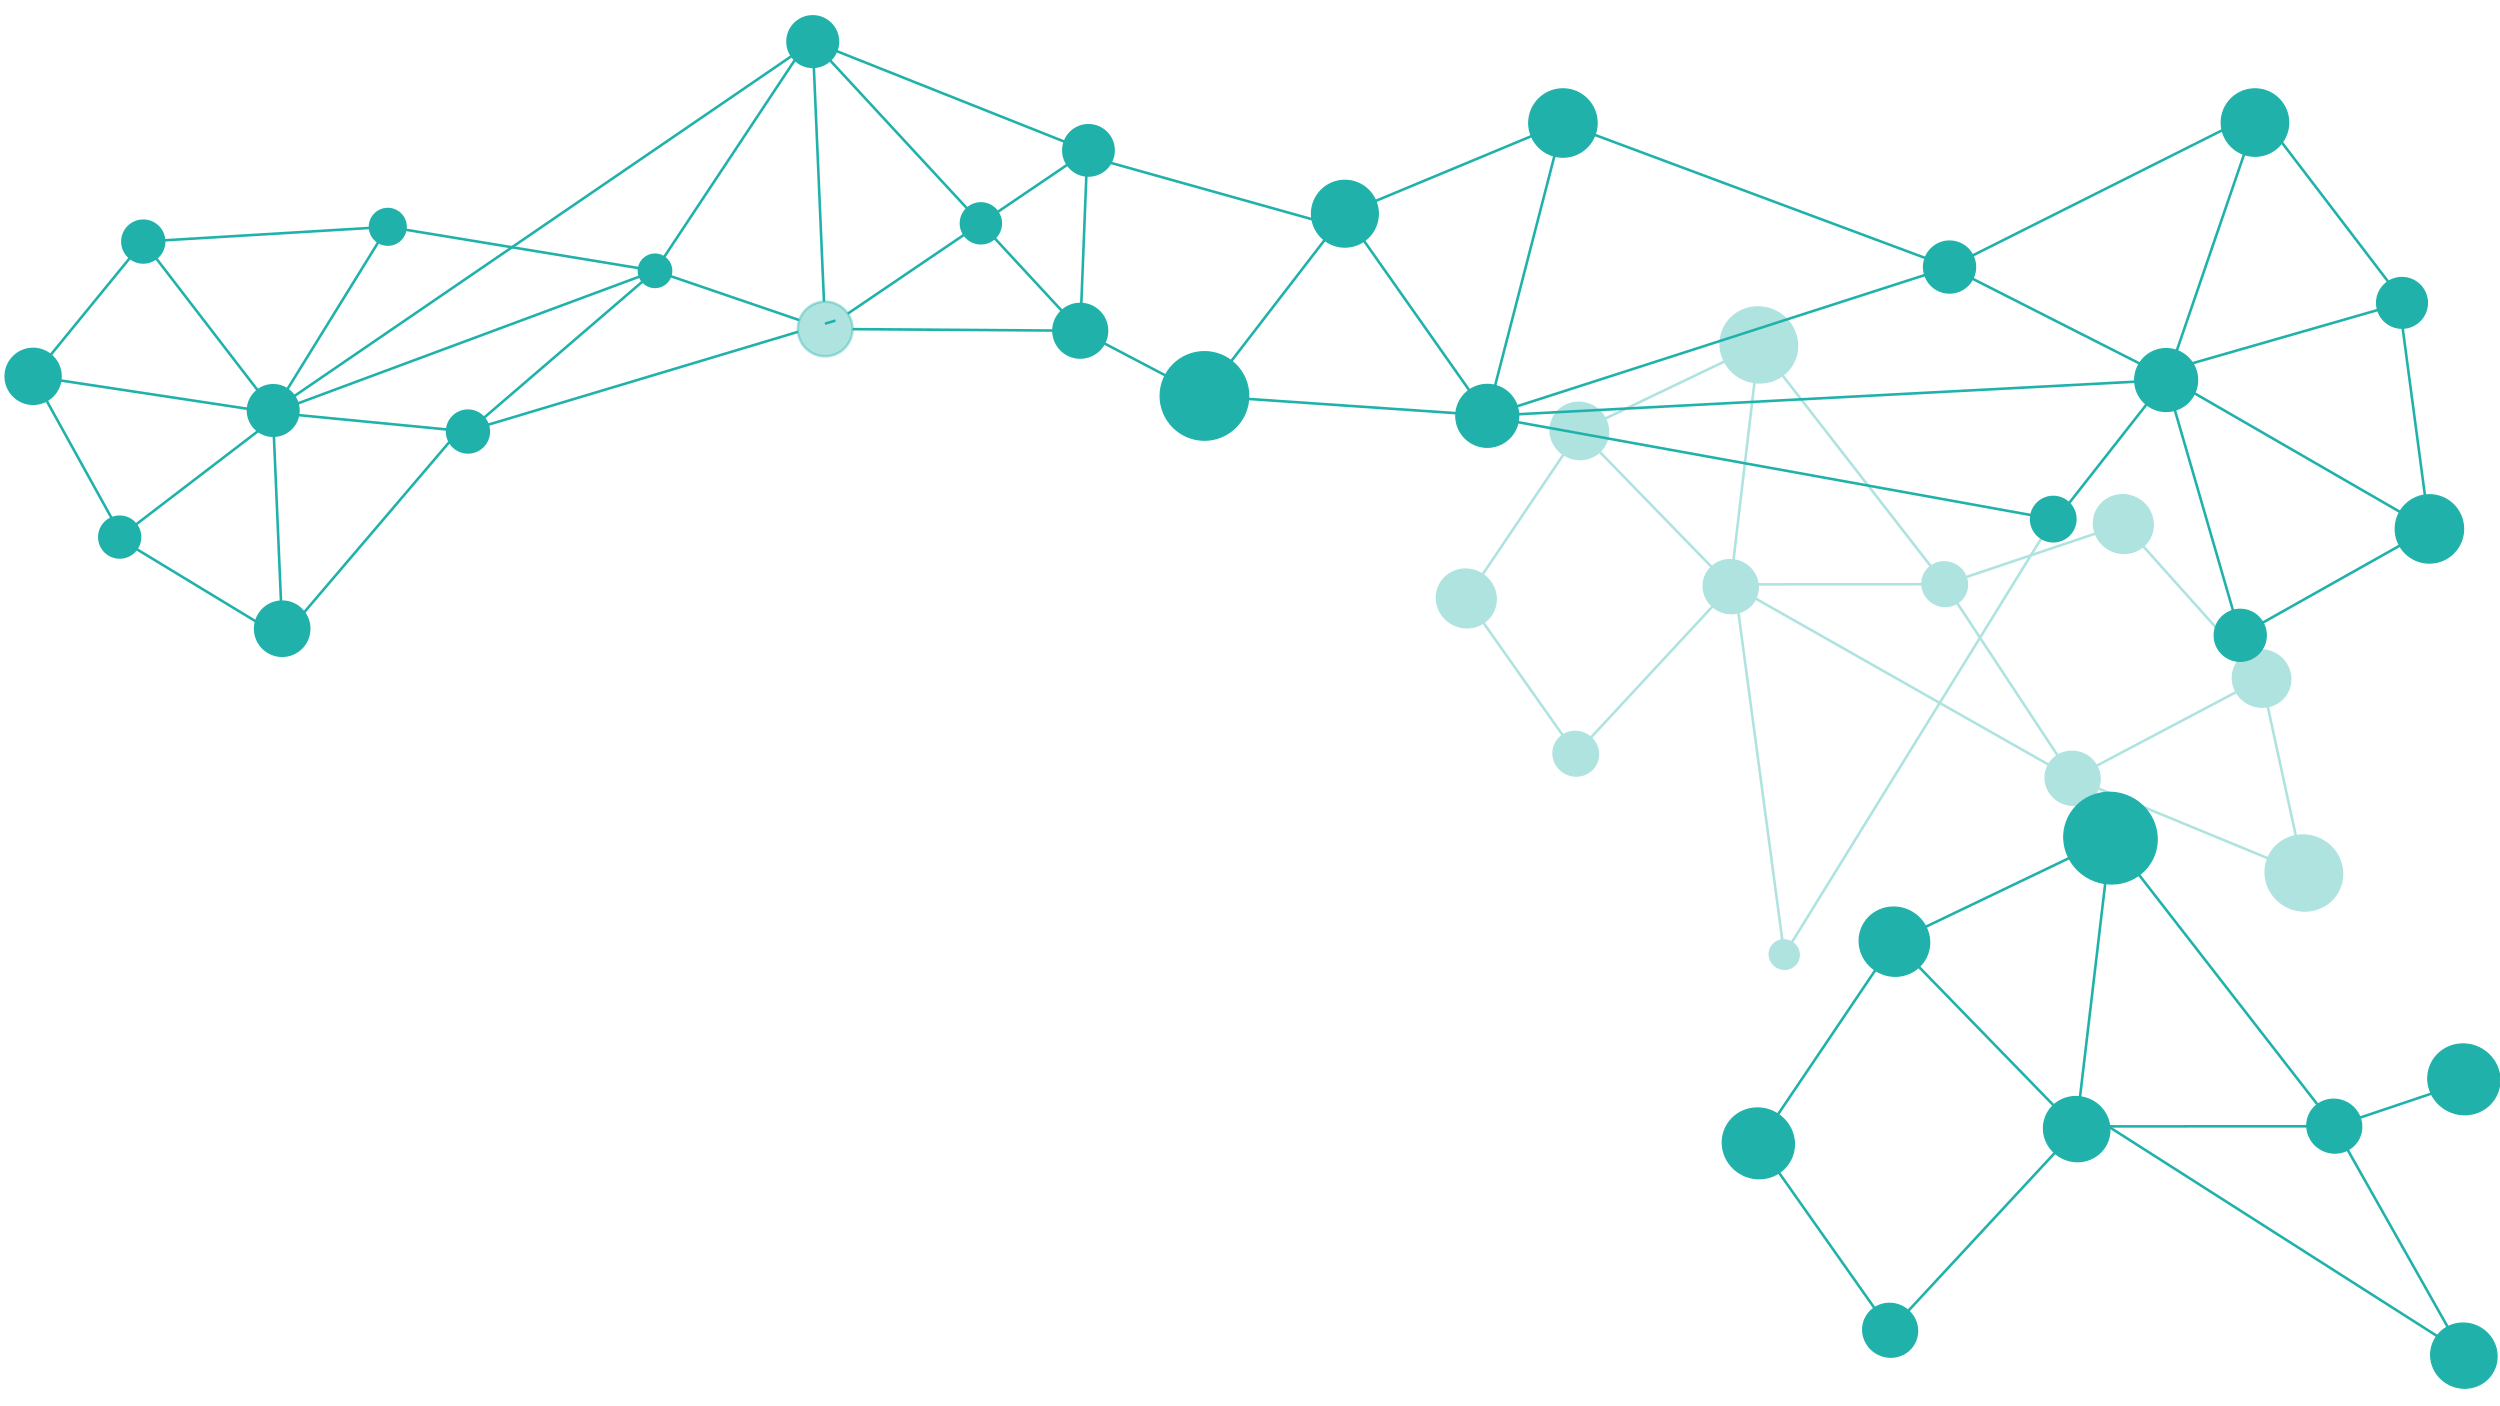 <?xml version="1.0" encoding="UTF-8"?>
<svg id="Calque_1" data-name="Calque 1" xmlns="http://www.w3.org/2000/svg" viewBox="0 0 1920 1080">
  <defs>
    <style>
      .cls-1, .cls-2, .cls-3 {
        fill: #20b2aa;
      }

      .cls-1, .cls-2, .cls-3, .cls-4 {
        stroke: #20b2aa;
        stroke-miterlimit: 10;
      }

      .cls-1, .cls-2, .cls-4 {
        stroke-width: 2px;
      }

      .cls-2, .cls-5 {
        opacity: .36;
      }

      .cls-4 {
        fill: none;
      }
    </style>
  </defs>
  <ellipse class="cls-3" cx="1792.78" cy="864.96" rx="20.57" ry="21.2" transform="translate(225.32 2091.86) rotate(-63.81)"/>
  <ellipse class="cls-3" cx="1892.31" cy="1041.22" rx="24.87" ry="25.63" transform="translate(122.76 2279.63) rotate(-63.81)"/>
  <ellipse class="cls-3" cx="1892.31" cy="829.01" rx="27.02" ry="27.84" transform="translate(313.18 2161.09) rotate(-63.81)"/>
  <line class="cls-1" x1="1792.78" y1="864.96" x2="1892.31" y2="1041.22"/>
  <line class="cls-1" x1="1892.31" y1="831.47" x2="1792.78" y2="864.96"/>
  <g>
    <ellipse class="cls-3" cx="1620.91" cy="643.75" rx="35" ry="36.07" transform="translate(327.81 1814.07) rotate(-63.81)"/>
    <ellipse class="cls-3" cx="1451.66" cy="1021.73" rx="20.57" ry="21.2" transform="translate(-105.9 1873.34) rotate(-63.81)"/>
    <ellipse class="cls-3" cx="1594.95" cy="867.23" rx="24.87" ry="25.63" transform="translate(112.77 1915.61) rotate(-63.81)"/>
    <ellipse class="cls-3" cx="1454.96" cy="723.27" rx="26.41" ry="27.21" transform="translate(163.75 1709.58) rotate(-63.81)"/>
    <ellipse class="cls-3" cx="1350.45" cy="878.16" rx="27.02" ry="27.84" transform="translate(-33.62 1702.33) rotate(-63.81)"/>
    <line class="cls-1" x1="1594.77" y1="865.07" x2="1620.91" y2="643.75"/>
    <line class="cls-1" x1="1454.96" y1="723.27" x2="1594.95" y2="867.23"/>
    <line class="cls-1" x1="1350.45" y1="878.16" x2="1454.96" y2="723.27"/>
    <line class="cls-1" x1="1451.66" y1="1021.73" x2="1594.95" y2="867.23"/>
    <line class="cls-1" x1="1350.45" y1="878.16" x2="1451.66" y2="1021.73"/>
    <line class="cls-1" x1="1454.96" y1="723.27" x2="1620.91" y2="643.75"/>
  </g>
  <line class="cls-1" x1="1620.91" y1="643.75" x2="1792.78" y2="864.96"/>
  <line class="cls-1" x1="1601.64" y1="853.91" x2="1886.86" y2="1035.78"/>
  <line class="cls-1" x1="1594.77" y1="865.07" x2="1792.78" y2="864.96"/>
  <line class="cls-4" x1="837.2" y1="120.63" x2="1030" y2="174.66"/>
  <line class="cls-4" x1="829.62" y1="254.01" x2="925.01" y2="304.08"/>
  <g class="cls-5">
    <ellipse class="cls-3" cx="1769.43" cy="670.56" rx="29.08" ry="29.96" transform="translate(386.72 1962.31) rotate(-63.81)"/>
    <ellipse class="cls-3" cx="1493.6" cy="448.7" rx="17.09" ry="17.61" transform="translate(431.71 1590.87) rotate(-63.81)"/>
    <ellipse class="cls-3" cx="1591.83" cy="597.78" rx="20.66" ry="21.29" transform="translate(352.81 1762.29) rotate(-63.81)"/>
    <ellipse class="cls-3" cx="1736.94" cy="521.16" rx="21.94" ry="22.6" transform="translate(502.62 1849.71) rotate(-63.81)"/>
    <ellipse class="cls-3" cx="1630.79" cy="402.54" rx="22.45" ry="23.13" transform="translate(549.76 1688.19) rotate(-63.81)"/>
    <line class="cls-1" x1="1593.63" y1="598.15" x2="1769.43" y2="670.56"/>
    <line class="cls-1" x1="1736.94" y1="521.16" x2="1591.83" y2="597.78"/>
    <line class="cls-1" x1="1630.79" y1="402.54" x2="1736.94" y2="521.16"/>
    <line class="cls-1" x1="1493.6" y1="448.7" x2="1591.83" y2="597.78"/>
    <line class="cls-1" x1="1630.79" y1="402.54" x2="1493.6" y2="448.7"/>
    <line class="cls-1" x1="1736.94" y1="521.16" x2="1769.43" y2="670.56"/>
    <g>
      <ellipse class="cls-3" cx="1350.82" cy="264.94" rx="29.08" ry="29.96" transform="translate(516.85 1360.11) rotate(-63.81)"/>
      <ellipse class="cls-3" cx="1210.23" cy="578.93" rx="17.09" ry="17.61" transform="translate(156.56 1409.35) rotate(-63.81)"/>
      <ellipse class="cls-3" cx="1329.25" cy="450.59" rx="20.66" ry="21.29" transform="translate(338.21 1444.46) rotate(-63.81)"/>
      <ellipse class="cls-3" cx="1212.96" cy="330.99" rx="21.94" ry="22.6" transform="translate(380.57 1273.31) rotate(-63.81)"/>
      <ellipse class="cls-3" cx="1126.15" cy="459.67" rx="22.45" ry="23.13" transform="translate(216.61 1267.28) rotate(-63.81)"/>
      <line class="cls-1" x1="1329.11" y1="448.79" x2="1350.82" y2="264.94"/>
      <line class="cls-1" x1="1212.96" y1="330.99" x2="1329.25" y2="450.59"/>
      <line class="cls-1" x1="1126.15" y1="459.67" x2="1212.96" y2="330.99"/>
      <line class="cls-1" x1="1210.23" y1="578.93" x2="1329.25" y2="450.59"/>
      <line class="cls-1" x1="1126.15" y1="459.67" x2="1210.23" y2="578.93"/>
      <line class="cls-1" x1="1212.96" y1="330.99" x2="1350.82" y2="264.94"/>
    </g>
    <line class="cls-1" x1="1350.82" y1="264.94" x2="1493.6" y2="448.7"/>
    <line class="cls-1" x1="1329.11" y1="448.79" x2="1591.83" y2="597.78"/>
    <line class="cls-1" x1="1329.11" y1="448.79" x2="1493.6" y2="448.7"/>
    <g>
      <ellipse class="cls-1" cx="1370.33" cy="733.16" rx="10.81" ry="11.14" transform="translate(107.6 1639.17) rotate(-63.81)"/>
      <line class="cls-1" x1="1370.33" y1="733.16" x2="1332.98" y2="454.6"/>
      <line class="cls-1" x1="1370.33" y1="733.16" x2="1576.88" y2="398.68"/>
    </g>
  </g>
  <g>
    <circle class="cls-3" cx="1497.25" cy="205.1" r="19.98"/>
    <circle class="cls-1" cx="1576.88" cy="398.68" r="16.99"/>
    <g>
      <line class="cls-1" x1="1664.64" y1="290.07" x2="1497.25" y2="205.1"/>
      <line class="cls-1" x1="1575.57" y1="403.58" x2="1664.64" y2="290.07"/>
      <g>
        <g>
          <circle class="cls-3" cx="1731.81" cy="94.13" r="25.88"/>
          <circle class="cls-3" cx="1720.49" cy="487.92" r="19.98"/>
          <circle class="cls-3" cx="1663.59" cy="291.88" r="24.15"/>
          <circle class="cls-3" cx="1844.73" cy="232.6" r="19.49"/>
          <circle class="cls-3" cx="1865.78" cy="406.21" r="26.24"/>
          <line class="cls-1" x1="1664.64" y1="290.07" x2="1734.59" y2="86.02"/>
          <line class="cls-1" x1="1843.97" y1="232.93" x2="1661.47" y2="285.39"/>
          <line class="cls-1" x1="1865.78" y1="406.21" x2="1841.84" y2="226.44"/>
          <line class="cls-1" x1="1720.49" y1="487.92" x2="1663.59" y2="291.88"/>
          <line class="cls-1" x1="1865.78" y1="406.21" x2="1720.49" y2="487.92"/>
          <line class="cls-1" x1="1841.84" y1="226.44" x2="1734.59" y2="86.02"/>
        </g>
        <line class="cls-1" x1="1734.59" y1="86.02" x2="1497.25" y2="205.1"/>
        <g>
          <circle class="cls-3" cx="925.01" cy="304.08" r="33.99"/>
          <circle class="cls-3" cx="1142.23" cy="319.37" r="24.15"/>
          <circle class="cls-3" cx="1032.88" cy="164.13" r="25.64"/>
          <circle class="cls-3" cx="1200.33" cy="94.48" r="26.24"/>
          <line class="cls-1" x1="1140.21" y1="318.83" x2="925.01" y2="304.08"/>
          <line class="cls-1" x1="1032.88" y1="164.13" x2="1142.23" y2="319.37"/>
          <line class="cls-1" x1="1200.33" y1="94.48" x2="1032.88" y2="164.13"/>
          <line class="cls-1" x1="1497.25" y1="205.1" x2="1142.23" y2="319.37"/>
          <line class="cls-1" x1="1200.33" y1="94.48" x2="1497.25" y2="205.1"/>
          <line class="cls-1" x1="1032.88" y1="164.13" x2="925.01" y2="304.08"/>
          <line class="cls-1" x1="1663.59" y1="291.88" x2="1142.23" y2="319.37"/>
          <line class="cls-1" x1="1576.88" y1="398.68" x2="1149.43" y2="321.3"/>
          <line class="cls-4" x1="1200.33" y1="94.48" x2="1142.23" y2="319.37"/>
        </g>
      </g>
      <line class="cls-4" x1="1865.78" y1="406.21" x2="1664.64" y2="290.07"/>
    </g>
  </g>
  <circle class="cls-1" cx="359.39" cy="331.42" r="16.02"/>
  <circle class="cls-1" cx="297.82" cy="174.2" r="13.63"/>
  <line class="cls-1" x1="209.57" y1="316.92" x2="359.39" y2="331.42"/>
  <line class="cls-1" x1="297.82" y1="174.2" x2="209.57" y2="316.92"/>
  <g>
    <circle class="cls-1" cx="216.71" cy="482.86" r="20.76"/>
    <circle class="cls-1" cx="110.03" cy="185.53" r="16.02"/>
    <circle class="cls-1" cx="209.83" cy="315.26" r="19.37"/>
    <circle class="cls-1" cx="91.92" cy="412.49" r="15.63"/>
    <circle class="cls-1" cx="25.44" cy="289.03" r="21.04"/>
    <line class="cls-1" x1="209.57" y1="316.92" x2="217.01" y2="489.72"/>
    <line class="cls-1" x1="92.39" y1="412.02" x2="213.31" y2="319.49"/>
    <line class="cls-1" x1="25.44" y1="289.03" x2="95.87" y2="416.24"/>
    <line class="cls-1" x1="110.03" y1="185.53" x2="209.83" y2="315.26"/>
    <line class="cls-1" x1="25.44" y1="289.03" x2="110.03" y2="185.53"/>
    <line class="cls-1" x1="95.87" y1="416.24" x2="217.01" y2="489.72"/>
  </g>
  <line class="cls-1" x1="217.01" y1="489.72" x2="357.05" y2="325.44"/>
  <circle class="cls-1" cx="835.94" cy="115.49" r="19.29"/>
  <circle class="cls-1" cx="624.17" cy="31.95" r="19.37"/>
  <circle class="cls-1" cx="829.62" cy="254.01" r="20.56"/>
  <line class="cls-1" x1="624.17" y1="31.95" x2="835.08" y2="115.82"/>
  <line class="cls-4" x1="835.94" y1="115.48" x2="651.14" y2="240.84"/>
  <line class="cls-4" x1="829.62" y1="254.01" x2="654.77" y2="252.79"/>
  <line class="cls-4" x1="641.65" y1="246.19" x2="633.56" y2="248.61"/>
  <line class="cls-4" x1="612.81" y1="254.84" x2="362.35" y2="329.94"/>
  <path class="cls-2" d="m654.77,252.79c-.06,10.51-7.98,19.56-18.7,20.76-11.55,1.3-21.95-7.02-23.25-18.56,0-.05,0-.1,0-.15-.33-3.14.05-6.19,1.01-8.99,2.55-7.46,9.21-13.17,17.57-14.11.48-.05.96-.09,1.43-.1,7.49-.33,14.34,3.33,18.32,9.21,1.87,2.73,3.1,5.95,3.5,9.47.09.83.13,1.66.13,2.48Z"/>
  <line class="cls-4" x1="632.82" y1="231.63" x2="624.17" y2="31.95"/>
  <line class="cls-4" x1="209.83" y1="315.26" x2="624.17" y2="31.95"/>
  <line class="cls-1" x1="829.62" y1="254.01" x2="624.17" y2="31.95"/>
  <line class="cls-1" x1="829.62" y1="254.01" x2="835.17" y2="113.53"/>
  <line class="cls-1" x1="25.44" y1="289.03" x2="209.57" y2="316.92"/>
  <circle class="cls-1" cx="753.31" cy="171.53" r="15.29"/>
  <circle class="cls-1" cx="503.02" cy="207.99" r="12.33"/>
  <line class="cls-4" x1="613.83" y1="245.85" x2="503.02" y2="207.99"/>
  <line class="cls-1" x1="503.02" y1="207.99" x2="618.29" y2="34.25"/>
  <line class="cls-1" x1="359.39" y1="331.42" x2="503.02" y2="207.99"/>
  <line class="cls-1" x1="209.57" y1="316.92" x2="503.02" y2="207.99"/>
  <line class="cls-1" x1="110.03" y1="185.53" x2="297.82" y2="174.2"/>
  <line class="cls-1" x1="297.82" y1="174.2" x2="503.02" y2="207.99"/>
</svg>